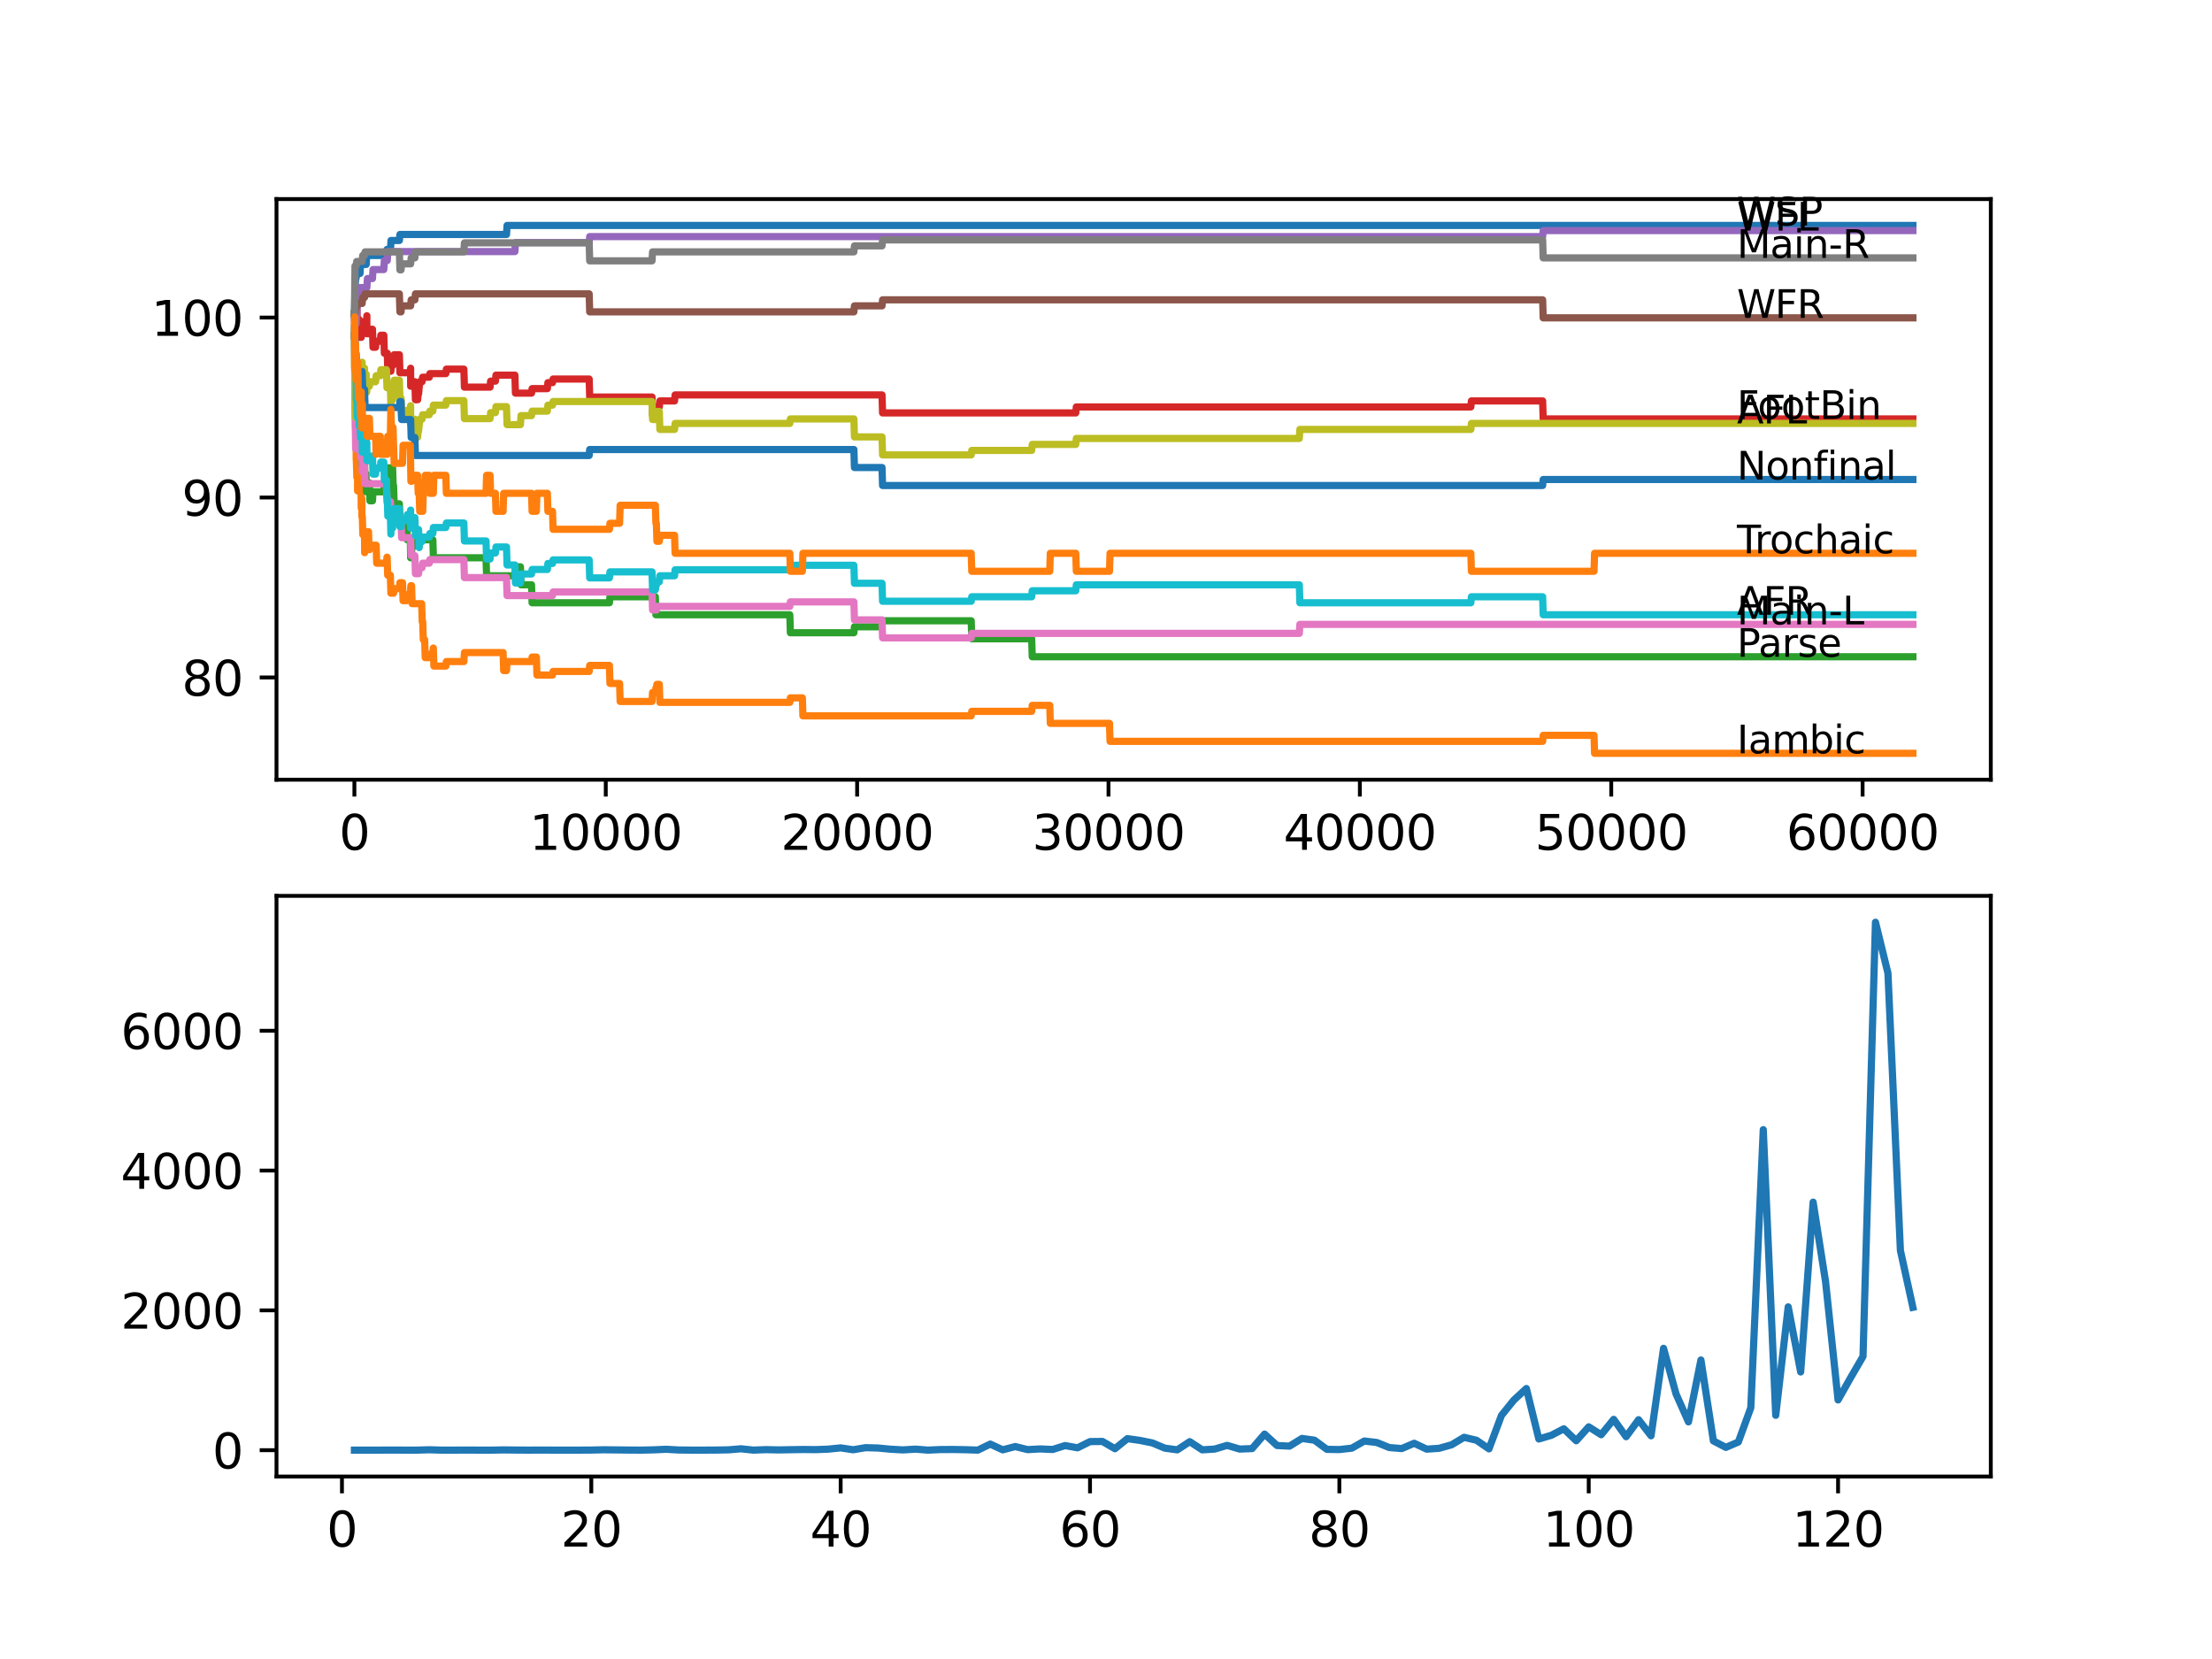 <?xml version="1.0" encoding="utf-8" standalone="no"?>
<!DOCTYPE svg PUBLIC "-//W3C//DTD SVG 1.1//EN"
  "http://www.w3.org/Graphics/SVG/1.1/DTD/svg11.dtd">
<svg xmlns:xlink="http://www.w3.org/1999/xlink" width="460.8pt" height="345.6pt" viewBox="0 0 460.8 345.6" xmlns="http://www.w3.org/2000/svg" version="1.1">
 <defs>
  <style type="text/css">*{stroke-linejoin: round; stroke-linecap: butt}</style>
 </defs>
 <g id="figure_1">
  <g id="patch_1">
   <path d="M 0 345.6 
L 460.8 345.6 
L 460.8 0 
L 0 0 
z
" style="fill: #ffffff"/>
  </g>
  <g id="axes_1">
   <g id="patch_2">
    <path d="M 57.6 162.432 
L 414.72 162.432 
L 414.72 41.472 
L 57.6 41.472 
z
" style="fill: #ffffff"/>
   </g>
   <g id="matplotlib.axis_1">
    <g id="xtick_1">
     <g id="line2d_1">
      <defs>
       <path id="mddee5b25f7" d="M 0 0 
L 0 3.5 
" style="stroke: #000000; stroke-width: 0.8"/>
      </defs>
      <g>
       <use xlink:href="#mddee5b25f7" x="73.827" y="162.432" style="stroke: #000000; stroke-width: 0.8"/>
      </g>
     </g>
     <g id="text_1">
      <!-- 0 -->
      <g transform="translate(70.646 177.03)scale(0.1 -0.1)">
       <defs>
        <path id="DejaVuSans-30" d="M 2034 4250 
Q 1547 4250 1301 3770 
Q 1056 3291 1056 2328 
Q 1056 1369 1301 889 
Q 1547 409 2034 409 
Q 2525 409 2770 889 
Q 3016 1369 3016 2328 
Q 3016 3291 2770 3770 
Q 2525 4250 2034 4250 
z
M 2034 4750 
Q 2819 4750 3233 4129 
Q 3647 3509 3647 2328 
Q 3647 1150 3233 529 
Q 2819 -91 2034 -91 
Q 1250 -91 836 529 
Q 422 1150 422 2328 
Q 422 3509 836 4129 
Q 1250 4750 2034 4750 
z
" transform="scale(0.016)"/>
       </defs>
       <use xlink:href="#DejaVuSans-30"/>
      </g>
     </g>
    </g>
    <g id="xtick_2">
     <g id="line2d_2">
      <g>
       <use xlink:href="#mddee5b25f7" x="126.192" y="162.432" style="stroke: #000000; stroke-width: 0.8"/>
      </g>
     </g>
     <g id="text_2">
      <!-- 10000 -->
      <g transform="translate(110.286 177.03)scale(0.1 -0.1)">
       <defs>
        <path id="DejaVuSans-31" d="M 794 531 
L 1825 531 
L 1825 4091 
L 703 3866 
L 703 4441 
L 1819 4666 
L 2450 4666 
L 2450 531 
L 3481 531 
L 3481 0 
L 794 0 
L 794 531 
z
" transform="scale(0.016)"/>
       </defs>
       <use xlink:href="#DejaVuSans-31"/>
       <use xlink:href="#DejaVuSans-30" x="63.623"/>
       <use xlink:href="#DejaVuSans-30" x="127.246"/>
       <use xlink:href="#DejaVuSans-30" x="190.869"/>
       <use xlink:href="#DejaVuSans-30" x="254.492"/>
      </g>
     </g>
    </g>
    <g id="xtick_3">
     <g id="line2d_3">
      <g>
       <use xlink:href="#mddee5b25f7" x="178.556" y="162.432" style="stroke: #000000; stroke-width: 0.8"/>
      </g>
     </g>
     <g id="text_3">
      <!-- 20000 -->
      <g transform="translate(162.65 177.03)scale(0.1 -0.1)">
       <defs>
        <path id="DejaVuSans-32" d="M 1228 531 
L 3431 531 
L 3431 0 
L 469 0 
L 469 531 
Q 828 903 1448 1529 
Q 2069 2156 2228 2338 
Q 2531 2678 2651 2914 
Q 2772 3150 2772 3378 
Q 2772 3750 2511 3984 
Q 2250 4219 1831 4219 
Q 1534 4219 1204 4116 
Q 875 4013 500 3803 
L 500 4441 
Q 881 4594 1212 4672 
Q 1544 4750 1819 4750 
Q 2544 4750 2975 4387 
Q 3406 4025 3406 3419 
Q 3406 3131 3298 2873 
Q 3191 2616 2906 2266 
Q 2828 2175 2409 1742 
Q 1991 1309 1228 531 
z
" transform="scale(0.016)"/>
       </defs>
       <use xlink:href="#DejaVuSans-32"/>
       <use xlink:href="#DejaVuSans-30" x="63.623"/>
       <use xlink:href="#DejaVuSans-30" x="127.246"/>
       <use xlink:href="#DejaVuSans-30" x="190.869"/>
       <use xlink:href="#DejaVuSans-30" x="254.492"/>
      </g>
     </g>
    </g>
    <g id="xtick_4">
     <g id="line2d_4">
      <g>
       <use xlink:href="#mddee5b25f7" x="230.921" y="162.432" style="stroke: #000000; stroke-width: 0.8"/>
      </g>
     </g>
     <g id="text_4">
      <!-- 30000 -->
      <g transform="translate(215.015 177.03)scale(0.1 -0.1)">
       <defs>
        <path id="DejaVuSans-33" d="M 2597 2516 
Q 3050 2419 3304 2112 
Q 3559 1806 3559 1356 
Q 3559 666 3084 287 
Q 2609 -91 1734 -91 
Q 1441 -91 1130 -33 
Q 819 25 488 141 
L 488 750 
Q 750 597 1062 519 
Q 1375 441 1716 441 
Q 2309 441 2620 675 
Q 2931 909 2931 1356 
Q 2931 1769 2642 2001 
Q 2353 2234 1838 2234 
L 1294 2234 
L 1294 2753 
L 1863 2753 
Q 2328 2753 2575 2939 
Q 2822 3125 2822 3475 
Q 2822 3834 2567 4026 
Q 2313 4219 1838 4219 
Q 1578 4219 1281 4162 
Q 984 4106 628 3988 
L 628 4550 
Q 988 4650 1302 4700 
Q 1616 4750 1894 4750 
Q 2613 4750 3031 4423 
Q 3450 4097 3450 3541 
Q 3450 3153 3228 2886 
Q 3006 2619 2597 2516 
z
" transform="scale(0.016)"/>
       </defs>
       <use xlink:href="#DejaVuSans-33"/>
       <use xlink:href="#DejaVuSans-30" x="63.623"/>
       <use xlink:href="#DejaVuSans-30" x="127.246"/>
       <use xlink:href="#DejaVuSans-30" x="190.869"/>
       <use xlink:href="#DejaVuSans-30" x="254.492"/>
      </g>
     </g>
    </g>
    <g id="xtick_5">
     <g id="line2d_5">
      <g>
       <use xlink:href="#mddee5b25f7" x="283.285" y="162.432" style="stroke: #000000; stroke-width: 0.8"/>
      </g>
     </g>
     <g id="text_5">
      <!-- 40000 -->
      <g transform="translate(267.379 177.03)scale(0.1 -0.1)">
       <defs>
        <path id="DejaVuSans-34" d="M 2419 4116 
L 825 1625 
L 2419 1625 
L 2419 4116 
z
M 2253 4666 
L 3047 4666 
L 3047 1625 
L 3713 1625 
L 3713 1100 
L 3047 1100 
L 3047 0 
L 2419 0 
L 2419 1100 
L 313 1100 
L 313 1709 
L 2253 4666 
z
" transform="scale(0.016)"/>
       </defs>
       <use xlink:href="#DejaVuSans-34"/>
       <use xlink:href="#DejaVuSans-30" x="63.623"/>
       <use xlink:href="#DejaVuSans-30" x="127.246"/>
       <use xlink:href="#DejaVuSans-30" x="190.869"/>
       <use xlink:href="#DejaVuSans-30" x="254.492"/>
      </g>
     </g>
    </g>
    <g id="xtick_6">
     <g id="line2d_6">
      <g>
       <use xlink:href="#mddee5b25f7" x="335.65" y="162.432" style="stroke: #000000; stroke-width: 0.8"/>
      </g>
     </g>
     <g id="text_6">
      <!-- 50000 -->
      <g transform="translate(319.744 177.03)scale(0.1 -0.1)">
       <defs>
        <path id="DejaVuSans-35" d="M 691 4666 
L 3169 4666 
L 3169 4134 
L 1269 4134 
L 1269 2991 
Q 1406 3038 1543 3061 
Q 1681 3084 1819 3084 
Q 2600 3084 3056 2656 
Q 3513 2228 3513 1497 
Q 3513 744 3044 326 
Q 2575 -91 1722 -91 
Q 1428 -91 1123 -41 
Q 819 9 494 109 
L 494 744 
Q 775 591 1075 516 
Q 1375 441 1709 441 
Q 2250 441 2565 725 
Q 2881 1009 2881 1497 
Q 2881 1984 2565 2268 
Q 2250 2553 1709 2553 
Q 1456 2553 1204 2497 
Q 953 2441 691 2322 
L 691 4666 
z
" transform="scale(0.016)"/>
       </defs>
       <use xlink:href="#DejaVuSans-35"/>
       <use xlink:href="#DejaVuSans-30" x="63.623"/>
       <use xlink:href="#DejaVuSans-30" x="127.246"/>
       <use xlink:href="#DejaVuSans-30" x="190.869"/>
       <use xlink:href="#DejaVuSans-30" x="254.492"/>
      </g>
     </g>
    </g>
    <g id="xtick_7">
     <g id="line2d_7">
      <g>
       <use xlink:href="#mddee5b25f7" x="388.014" y="162.432" style="stroke: #000000; stroke-width: 0.8"/>
      </g>
     </g>
     <g id="text_7">
      <!-- 60000 -->
      <g transform="translate(372.108 177.03)scale(0.1 -0.1)">
       <defs>
        <path id="DejaVuSans-36" d="M 2113 2584 
Q 1688 2584 1439 2293 
Q 1191 2003 1191 1497 
Q 1191 994 1439 701 
Q 1688 409 2113 409 
Q 2538 409 2786 701 
Q 3034 994 3034 1497 
Q 3034 2003 2786 2293 
Q 2538 2584 2113 2584 
z
M 3366 4563 
L 3366 3988 
Q 3128 4100 2886 4159 
Q 2644 4219 2406 4219 
Q 1781 4219 1451 3797 
Q 1122 3375 1075 2522 
Q 1259 2794 1537 2939 
Q 1816 3084 2150 3084 
Q 2853 3084 3261 2657 
Q 3669 2231 3669 1497 
Q 3669 778 3244 343 
Q 2819 -91 2113 -91 
Q 1303 -91 875 529 
Q 447 1150 447 2328 
Q 447 3434 972 4092 
Q 1497 4750 2381 4750 
Q 2619 4750 2861 4703 
Q 3103 4656 3366 4563 
z
" transform="scale(0.016)"/>
       </defs>
       <use xlink:href="#DejaVuSans-36"/>
       <use xlink:href="#DejaVuSans-30" x="63.623"/>
       <use xlink:href="#DejaVuSans-30" x="127.246"/>
       <use xlink:href="#DejaVuSans-30" x="190.869"/>
       <use xlink:href="#DejaVuSans-30" x="254.492"/>
      </g>
     </g>
    </g>
   </g>
   <g id="matplotlib.axis_2">
    <g id="ytick_1">
     <g id="line2d_8">
      <defs>
       <path id="mb72222f9d0" d="M 0 0 
L -3.5 0 
" style="stroke: #000000; stroke-width: 0.8"/>
      </defs>
      <g>
       <use xlink:href="#mb72222f9d0" x="57.6" y="141.127" style="stroke: #000000; stroke-width: 0.8"/>
      </g>
     </g>
     <g id="text_8">
      <!-- 80 -->
      <g transform="translate(37.875 144.926)scale(0.1 -0.1)">
       <defs>
        <path id="DejaVuSans-38" d="M 2034 2216 
Q 1584 2216 1326 1975 
Q 1069 1734 1069 1313 
Q 1069 891 1326 650 
Q 1584 409 2034 409 
Q 2484 409 2743 651 
Q 3003 894 3003 1313 
Q 3003 1734 2745 1975 
Q 2488 2216 2034 2216 
z
M 1403 2484 
Q 997 2584 770 2862 
Q 544 3141 544 3541 
Q 544 4100 942 4425 
Q 1341 4750 2034 4750 
Q 2731 4750 3128 4425 
Q 3525 4100 3525 3541 
Q 3525 3141 3298 2862 
Q 3072 2584 2669 2484 
Q 3125 2378 3379 2068 
Q 3634 1759 3634 1313 
Q 3634 634 3220 271 
Q 2806 -91 2034 -91 
Q 1263 -91 848 271 
Q 434 634 434 1313 
Q 434 1759 690 2068 
Q 947 2378 1403 2484 
z
M 1172 3481 
Q 1172 3119 1398 2916 
Q 1625 2713 2034 2713 
Q 2441 2713 2670 2916 
Q 2900 3119 2900 3481 
Q 2900 3844 2670 4047 
Q 2441 4250 2034 4250 
Q 1625 4250 1398 4047 
Q 1172 3844 1172 3481 
z
" transform="scale(0.016)"/>
       </defs>
       <use xlink:href="#DejaVuSans-38"/>
       <use xlink:href="#DejaVuSans-30" x="63.623"/>
      </g>
     </g>
    </g>
    <g id="ytick_2">
     <g id="line2d_9">
      <g>
       <use xlink:href="#mb72222f9d0" x="57.6" y="103.639" style="stroke: #000000; stroke-width: 0.8"/>
      </g>
     </g>
     <g id="text_9">
      <!-- 90 -->
      <g transform="translate(37.875 107.438)scale(0.1 -0.1)">
       <defs>
        <path id="DejaVuSans-39" d="M 703 97 
L 703 672 
Q 941 559 1184 500 
Q 1428 441 1663 441 
Q 2288 441 2617 861 
Q 2947 1281 2994 2138 
Q 2813 1869 2534 1725 
Q 2256 1581 1919 1581 
Q 1219 1581 811 2004 
Q 403 2428 403 3163 
Q 403 3881 828 4315 
Q 1253 4750 1959 4750 
Q 2769 4750 3195 4129 
Q 3622 3509 3622 2328 
Q 3622 1225 3098 567 
Q 2575 -91 1691 -91 
Q 1453 -91 1209 -44 
Q 966 3 703 97 
z
M 1959 2075 
Q 2384 2075 2632 2365 
Q 2881 2656 2881 3163 
Q 2881 3666 2632 3958 
Q 2384 4250 1959 4250 
Q 1534 4250 1286 3958 
Q 1038 3666 1038 3163 
Q 1038 2656 1286 2365 
Q 1534 2075 1959 2075 
z
" transform="scale(0.016)"/>
       </defs>
       <use xlink:href="#DejaVuSans-39"/>
       <use xlink:href="#DejaVuSans-30" x="63.623"/>
      </g>
     </g>
    </g>
    <g id="ytick_3">
     <g id="line2d_10">
      <g>
       <use xlink:href="#mb72222f9d0" x="57.6" y="66.151" style="stroke: #000000; stroke-width: 0.8"/>
      </g>
     </g>
     <g id="text_10">
      <!-- 100 -->
      <g transform="translate(31.512 69.951)scale(0.1 -0.1)">
       <use xlink:href="#DejaVuSans-31"/>
       <use xlink:href="#DejaVuSans-30" x="63.623"/>
       <use xlink:href="#DejaVuSans-30" x="127.246"/>
      </g>
     </g>
    </g>
   </g>
   <g id="line2d_11">
    <path d="M 73.833 65.402 
L 73.854 65.402 
L 73.979 59.154 
L 74 59.154 
L 74.115 57.904 
L 74.189 57.904 
L 74.304 56.967 
L 75 56.967 
L 75.116 55.092 
L 76.278 55.092 
L 76.393 53.218 
L 80.499 53.218 
L 80.614 51.969 
L 81.342 51.969 
L 81.457 50.094 
L 83.195 50.094 
L 83.311 48.845 
L 105.513 48.845 
L 105.628 46.97 
L 398.487 46.97 
L 398.487 46.97 
" clip-path="url(#pc717bd2d8f)" style="fill: none; stroke: #1f77b4; stroke-width: 1.5; stroke-linecap: square"/>
   </g>
   <g id="line2d_12">
    <path d="M 73.833 65.402 
L 73.838 65.402 
L 73.974 84.145 
L 73.99 84.145 
L 74.032 81.646 
L 74.068 89.144 
L 74.079 89.144 
L 74.163 89.144 
L 74.184 88.207 
L 74.205 95.704 
L 74.225 95.704 
L 74.341 99.453 
L 74.398 99.453 
L 74.487 98.516 
L 74.493 102.264 
L 74.608 102.264 
L 74.723 101.515 
L 74.812 101.515 
L 74.927 100.265 
L 75 100.265 
L 75.116 98.391 
L 75.163 98.391 
L 75.257 105.888 
L 75.283 105.138 
L 75.341 105.138 
L 75.388 103.889 
L 75.393 107.638 
L 75.44 107.638 
L 75.477 107.638 
L 75.592 111.386 
L 75.938 111.386 
L 75.964 115.135 
L 76.048 113.886 
L 76.236 113.886 
L 76.357 110.762 
L 76.77 110.762 
L 76.886 114.51 
L 76.948 114.51 
L 77.064 113.573 
L 78.357 113.573 
L 78.472 117.322 
L 80.499 117.322 
L 80.614 116.072 
L 80.651 116.072 
L 80.766 119.821 
L 81.316 119.821 
L 81.431 123.57 
L 81.991 123.57 
L 82.106 122.633 
L 83.195 122.633 
L 83.311 121.383 
L 83.85 121.383 
L 83.965 125.132 
L 84.73 125.132 
L 84.845 123.882 
L 85.479 123.882 
L 85.599 122.008 
L 85.74 122.008 
L 85.856 125.757 
L 87.84 125.757 
L 87.955 129.505 
L 88.06 129.505 
L 88.175 133.254 
L 88.463 133.254 
L 88.579 137.003 
L 89.427 137.003 
L 89.542 136.253 
L 90.17 136.253 
L 90.27 135.004 
L 90.385 138.752 
L 92.872 138.752 
L 92.988 137.815 
L 96.632 137.815 
L 96.747 135.941 
L 104.806 135.941 
L 104.922 139.69 
L 105.513 139.69 
L 105.628 137.815 
L 110.729 137.815 
L 110.844 136.878 
L 111.739 136.878 
L 111.855 140.627 
L 115.101 140.627 
L 115.216 139.877 
L 122.731 139.877 
L 122.846 138.627 
L 126.951 138.627 
L 127.066 142.376 
L 129.072 142.376 
L 129.187 146.125 
L 135.827 146.125 
L 135.942 144.251 
L 136.523 144.251 
L 136.639 143.313 
L 136.733 143.313 
L 136.848 142.564 
L 137.346 142.564 
L 137.461 146.312 
L 164.533 146.312 
L 164.648 145.375 
L 167.146 145.375 
L 167.261 149.124 
L 202.319 149.124 
L 202.435 148.187 
L 214.918 148.187 
L 215.034 146.937 
L 218.683 146.937 
L 218.799 150.686 
L 231.125 150.686 
L 231.24 154.435 
L 321.36 154.435 
L 321.475 153.185 
L 332.063 153.185 
L 332.178 156.934 
L 398.487 156.934 
L 398.487 156.934 
" clip-path="url(#pc717bd2d8f)" style="fill: none; stroke: #ff7f0e; stroke-width: 1.5; stroke-linecap: square"/>
   </g>
   <g id="line2d_13">
    <path d="M 73.833 65.402 
L 73.906 65.402 
L 73.917 64.152 
L 73.969 74.149 
L 73.979 72.899 
L 74 80.397 
L 74.095 79.147 
L 74.163 79.147 
L 74.189 82.896 
L 74.273 80.084 
L 74.33 80.084 
L 74.335 78.21 
L 74.403 89.456 
L 74.414 89.456 
L 74.435 89.456 
L 74.55 87.582 
L 74.781 87.582 
L 74.812 85.707 
L 74.817 89.456 
L 74.885 89.456 
L 75.163 89.456 
L 75.278 93.205 
L 75.341 93.205 
L 75.44 96.954 
L 75.451 95.704 
L 75.938 95.704 
L 75.964 94.954 
L 75.969 98.703 
L 76.027 98.703 
L 76.236 98.703 
L 76.351 102.452 
L 76.425 102.452 
L 76.54 100.577 
L 76.948 100.577 
L 77.064 104.326 
L 77.592 104.326 
L 77.708 102.452 
L 79.954 102.452 
L 80.069 100.577 
L 80.499 100.577 
L 80.614 99.328 
L 80.677 99.328 
L 80.792 97.453 
L 81.787 97.453 
L 81.902 101.202 
L 81.991 101.202 
L 82.106 104.951 
L 83.195 104.951 
L 83.311 108.7 
L 84.73 108.7 
L 84.845 112.449 
L 85.479 112.449 
L 85.541 116.197 
L 85.589 114.948 
L 85.74 114.948 
L 85.856 113.698 
L 86.426 113.698 
L 86.542 112.449 
L 90.17 112.449 
L 90.286 116.197 
L 101.251 116.197 
L 101.366 119.946 
L 107.262 119.946 
L 107.377 118.072 
L 108.419 118.072 
L 108.535 121.82 
L 110.729 121.82 
L 110.844 125.569 
L 126.951 125.569 
L 127.066 124.32 
L 136.523 124.32 
L 136.639 128.068 
L 164.533 128.068 
L 164.648 131.817 
L 177.881 131.817 
L 177.996 130.568 
L 183.741 130.568 
L 183.856 129.318 
L 202.319 129.318 
L 202.435 133.067 
L 214.918 133.067 
L 215.034 136.815 
L 398.487 136.815 
L 398.487 136.815 
" clip-path="url(#pc717bd2d8f)" style="fill: none; stroke: #2ca02c; stroke-width: 1.5; stroke-linecap: square"/>
   </g>
   <g id="line2d_14">
    <path d="M 73.833 69.9 
L 73.838 69.9 
L 73.906 66.964 
L 73.911 70.712 
L 73.943 70.712 
L 73.948 70.712 
L 74.084 66.026 
L 74.095 66.026 
L 74.215 62.902 
L 74.33 62.902 
L 74.445 68.526 
L 74.529 68.526 
L 74.644 66.526 
L 74.781 66.526 
L 74.896 70.275 
L 75.257 70.275 
L 75.377 68.276 
L 75.482 68.276 
L 75.597 67.026 
L 76.372 67.026 
L 76.425 65.776 
L 76.43 69.525 
L 76.472 69.525 
L 76.948 69.525 
L 77.064 68.588 
L 77.592 68.588 
L 77.708 72.337 
L 78.247 72.337 
L 78.362 71.087 
L 79.221 71.087 
L 79.336 69.838 
L 79.954 69.838 
L 80.069 73.586 
L 80.677 73.586 
L 80.792 77.335 
L 81.426 77.335 
L 81.541 76.086 
L 81.871 76.086 
L 81.986 74.836 
L 81.991 74.836 
L 82.106 73.899 
L 83.195 73.899 
L 83.311 77.648 
L 85.479 77.648 
L 85.541 76.71 
L 85.547 80.459 
L 85.573 80.459 
L 85.589 80.459 
L 85.704 79.522 
L 86.426 79.522 
L 86.542 83.271 
L 87.002 83.271 
L 87.118 82.021 
L 87.201 82.021 
L 87.317 80.772 
L 87.322 80.772 
L 87.437 79.522 
L 87.919 79.522 
L 88.034 78.585 
L 89.427 78.585 
L 89.542 77.835 
L 92.872 77.835 
L 92.988 76.898 
L 96.632 76.898 
L 96.747 80.647 
L 102.089 80.647 
L 102.204 79.397 
L 103.204 79.397 
L 103.319 78.147 
L 107.262 78.147 
L 107.377 81.896 
L 110.729 81.896 
L 110.844 80.959 
L 114.022 80.959 
L 114.138 79.709 
L 115.101 79.709 
L 115.216 78.96 
L 122.731 78.96 
L 122.846 82.708 
L 135.827 82.708 
L 135.942 86.457 
L 136.523 86.457 
L 136.639 85.52 
L 136.733 85.52 
L 136.848 84.77 
L 137.346 84.77 
L 137.461 83.521 
L 140.524 83.521 
L 140.639 82.271 
L 183.741 82.271 
L 183.856 86.02 
L 224.103 86.02 
L 224.218 84.77 
L 306.404 84.77 
L 306.52 83.521 
L 321.36 83.521 
L 321.475 87.269 
L 398.487 87.269 
L 398.487 87.269 
" clip-path="url(#pc717bd2d8f)" style="fill: none; stroke: #d62728; stroke-width: 1.5; stroke-linecap: square"/>
   </g>
   <g id="line2d_15">
    <path d="M 73.833 66.151 
L 73.906 66.151 
L 74.026 63.652 
L 74.189 63.652 
L 74.225 67.401 
L 74.299 65.527 
L 74.33 65.527 
L 74.451 61.778 
L 74.781 61.778 
L 74.896 59.903 
L 76.425 59.903 
L 76.54 58.029 
L 77.592 58.029 
L 77.708 56.155 
L 79.954 56.155 
L 80.069 54.28 
L 80.677 54.28 
L 80.792 52.406 
L 107.262 52.406 
L 107.377 50.532 
L 122.731 50.532 
L 122.846 49.282 
L 321.36 49.282 
L 321.475 48.032 
L 398.487 48.032 
L 398.487 48.032 
" clip-path="url(#pc717bd2d8f)" style="fill: none; stroke: #9467bd; stroke-width: 1.5; stroke-linecap: square"/>
   </g>
   <g id="line2d_16">
    <path d="M 73.833 65.402 
L 73.922 65.402 
L 74.037 64.152 
L 74.189 64.152 
L 74.304 63.215 
L 75.44 63.215 
L 75.556 61.965 
L 75.938 61.965 
L 76.053 61.215 
L 83.195 61.215 
L 83.311 64.964 
L 83.546 64.964 
L 83.662 63.715 
L 85.541 63.715 
L 85.657 62.465 
L 86.426 62.465 
L 86.542 61.215 
L 122.731 61.215 
L 122.846 64.964 
L 177.881 64.964 
L 177.996 63.715 
L 183.741 63.715 
L 183.856 62.465 
L 321.36 62.465 
L 321.475 66.214 
L 398.487 66.214 
L 398.487 66.214 
" clip-path="url(#pc717bd2d8f)" style="fill: none; stroke: #8c564b; stroke-width: 1.5; stroke-linecap: square"/>
   </g>
   <g id="line2d_17">
    <path d="M 73.833 69.9 
L 73.964 86.02 
L 73.979 86.02 
L 74.095 93.517 
L 74.189 89.456 
L 74.205 93.205 
L 74.335 93.205 
L 74.451 92.268 
L 74.608 92.268 
L 74.723 91.518 
L 75 91.518 
L 75.116 95.267 
L 75.257 95.267 
L 75.372 94.517 
L 75.44 94.517 
L 75.477 98.266 
L 75.55 97.016 
L 75.938 97.016 
L 76.053 100.765 
L 80.499 100.765 
L 80.614 104.514 
L 81.342 104.514 
L 81.457 108.262 
L 83.546 108.262 
L 83.662 112.011 
L 85.541 112.011 
L 85.657 115.76 
L 86.426 115.76 
L 86.542 119.509 
L 87.201 119.509 
L 87.317 118.259 
L 87.919 118.259 
L 88.034 117.322 
L 89.427 117.322 
L 89.542 116.572 
L 96.632 116.572 
L 96.747 120.321 
L 105.513 120.321 
L 105.628 124.07 
L 115.101 124.07 
L 115.216 123.32 
L 135.827 123.32 
L 135.942 127.069 
L 136.733 127.069 
L 136.848 126.319 
L 164.533 126.319 
L 164.648 125.382 
L 177.881 125.382 
L 177.996 129.131 
L 183.741 129.131 
L 183.856 132.879 
L 202.319 132.879 
L 202.435 131.942 
L 270.671 131.942 
L 270.786 130.068 
L 398.487 130.068 
L 398.487 130.068 
" clip-path="url(#pc717bd2d8f)" style="fill: none; stroke: #e377c2; stroke-width: 1.5; stroke-linecap: square"/>
   </g>
   <g id="line2d_18">
    <path d="M 73.833 65.402 
L 73.953 55.405 
L 74.189 55.405 
L 74.304 54.468 
L 75.44 54.468 
L 75.556 53.218 
L 75.938 53.218 
L 76.053 52.468 
L 83.195 52.468 
L 83.311 56.217 
L 83.546 56.217 
L 83.662 54.968 
L 85.541 54.968 
L 85.657 53.718 
L 86.426 53.718 
L 86.542 52.468 
L 96.632 52.468 
L 96.747 50.594 
L 122.731 50.594 
L 122.846 54.343 
L 135.827 54.343 
L 135.942 52.468 
L 177.881 52.468 
L 177.996 51.219 
L 183.741 51.219 
L 183.856 49.969 
L 321.36 49.969 
L 321.475 53.718 
L 398.487 53.718 
L 398.487 53.718 
" clip-path="url(#pc717bd2d8f)" style="fill: none; stroke: #7f7f7f; stroke-width: 1.5; stroke-linecap: square"/>
   </g>
   <g id="line2d_19">
    <path d="M 73.833 69.9 
L 73.838 69.9 
L 73.843 69.15 
L 73.859 76.648 
L 73.906 74.461 
L 74.032 86.957 
L 74.053 86.957 
L 74.189 79.459 
L 74.304 83.208 
L 74.335 83.208 
L 74.466 79.459 
L 74.529 79.459 
L 74.644 77.46 
L 74.812 77.46 
L 74.927 76.211 
L 75 76.211 
L 75.116 79.959 
L 75.163 79.959 
L 75.278 77.96 
L 75.336 77.96 
L 75.44 75.461 
L 75.477 79.21 
L 75.55 76.71 
L 75.938 76.71 
L 75.964 80.459 
L 76.048 79.21 
L 76.236 79.21 
L 76.278 77.96 
L 76.283 81.709 
L 76.336 81.709 
L 76.372 81.709 
L 76.488 80.459 
L 76.948 80.459 
L 77.064 79.522 
L 78.247 79.522 
L 78.362 78.272 
L 79.221 78.272 
L 79.336 77.023 
L 80.499 77.023 
L 80.614 80.772 
L 81.342 80.772 
L 81.426 84.52 
L 81.452 83.271 
L 81.787 83.271 
L 81.902 80.147 
L 81.991 80.147 
L 82.106 79.21 
L 83.195 79.21 
L 83.311 82.958 
L 83.546 82.958 
L 83.662 86.707 
L 84.73 86.707 
L 84.845 85.457 
L 85.479 85.457 
L 85.541 84.52 
L 85.547 88.269 
L 85.573 88.269 
L 85.589 88.269 
L 85.704 87.332 
L 86.426 87.332 
L 86.542 91.081 
L 87.002 91.081 
L 87.118 89.831 
L 87.201 89.831 
L 87.317 88.581 
L 87.322 88.581 
L 87.437 87.332 
L 87.919 87.332 
L 88.034 86.395 
L 89.427 86.395 
L 89.542 85.645 
L 90.17 85.645 
L 90.286 84.395 
L 92.872 84.395 
L 92.988 83.458 
L 96.632 83.458 
L 96.747 87.207 
L 102.089 87.207 
L 102.204 85.957 
L 103.204 85.957 
L 103.319 84.708 
L 105.513 84.708 
L 105.628 88.456 
L 108.419 88.456 
L 108.535 86.582 
L 110.729 86.582 
L 110.844 85.645 
L 114.022 85.645 
L 114.138 84.395 
L 115.101 84.395 
L 115.216 83.646 
L 135.827 83.646 
L 135.942 87.394 
L 136.523 87.394 
L 136.639 86.457 
L 136.733 86.457 
L 136.848 85.707 
L 137.346 85.707 
L 137.461 89.456 
L 140.524 89.456 
L 140.639 88.207 
L 164.533 88.207 
L 164.648 87.269 
L 177.881 87.269 
L 177.996 91.018 
L 183.741 91.018 
L 183.856 94.767 
L 202.319 94.767 
L 202.435 93.83 
L 214.918 93.83 
L 215.034 92.58 
L 224.103 92.58 
L 224.218 91.331 
L 270.671 91.331 
L 270.786 89.456 
L 306.404 89.456 
L 306.52 88.207 
L 398.487 88.207 
L 398.487 88.207 
" clip-path="url(#pc717bd2d8f)" style="fill: none; stroke: #bcbd22; stroke-width: 1.5; stroke-linecap: square"/>
   </g>
   <g id="line2d_20">
    <path d="M 73.833 69.9 
L 73.838 69.9 
L 73.854 67.901 
L 73.911 73.212 
L 73.927 72.274 
L 73.979 76.96 
L 74.042 76.335 
L 74.053 76.335 
L 74.095 73.836 
L 74.1 77.585 
L 74.157 77.585 
L 74.163 77.585 
L 74.178 76.648 
L 74.231 83.208 
L 74.241 83.208 
L 74.33 83.208 
L 74.445 86.957 
L 74.529 86.957 
L 74.644 84.958 
L 74.781 84.958 
L 74.812 88.706 
L 74.89 87.457 
L 75 87.457 
L 75.116 91.206 
L 75.163 91.206 
L 75.278 89.206 
L 75.336 89.206 
L 75.44 86.707 
L 75.482 94.205 
L 75.556 92.955 
L 75.938 92.955 
L 76.058 90.956 
L 76.236 90.956 
L 76.278 89.706 
L 76.283 93.455 
L 76.336 93.455 
L 76.372 93.455 
L 76.425 92.205 
L 76.43 95.954 
L 76.472 95.954 
L 76.948 95.954 
L 77.064 95.017 
L 77.592 95.017 
L 77.708 98.766 
L 78.247 98.766 
L 78.362 97.516 
L 79.221 97.516 
L 79.336 96.266 
L 79.954 96.266 
L 80.069 100.015 
L 80.499 100.015 
L 80.614 103.764 
L 80.677 103.764 
L 80.792 107.513 
L 81.342 107.513 
L 81.426 111.261 
L 81.452 110.012 
L 81.787 110.012 
L 81.902 106.888 
L 81.991 106.888 
L 82.106 105.951 
L 83.195 105.951 
L 83.311 109.699 
L 83.546 109.699 
L 83.662 108.45 
L 84.73 108.45 
L 84.845 107.2 
L 85.479 107.2 
L 85.541 106.263 
L 85.547 110.012 
L 85.573 110.012 
L 85.589 110.012 
L 85.704 109.075 
L 85.74 109.075 
L 85.856 107.825 
L 86.426 107.825 
L 86.542 111.574 
L 87.002 111.574 
L 87.118 110.324 
L 87.201 110.324 
L 87.317 114.073 
L 87.322 114.073 
L 87.437 112.823 
L 87.919 112.823 
L 88.034 111.886 
L 89.427 111.886 
L 89.542 111.136 
L 90.17 111.136 
L 90.286 109.887 
L 92.872 109.887 
L 92.988 108.95 
L 96.632 108.95 
L 96.747 112.698 
L 101.251 112.698 
L 101.366 116.447 
L 102.089 116.447 
L 102.204 115.198 
L 103.204 115.198 
L 103.319 113.948 
L 105.513 113.948 
L 105.628 117.697 
L 107.262 117.697 
L 107.377 121.446 
L 108.419 121.446 
L 108.535 119.571 
L 110.729 119.571 
L 110.844 118.634 
L 114.022 118.634 
L 114.138 117.384 
L 115.101 117.384 
L 115.216 116.635 
L 122.731 116.635 
L 122.846 120.383 
L 126.951 120.383 
L 127.066 119.134 
L 135.827 119.134 
L 135.942 122.883 
L 136.523 122.883 
L 136.639 121.945 
L 136.733 121.945 
L 136.848 121.196 
L 137.346 121.196 
L 137.461 119.946 
L 140.524 119.946 
L 140.639 118.696 
L 164.533 118.696 
L 164.648 117.759 
L 177.881 117.759 
L 177.996 121.508 
L 183.741 121.508 
L 183.856 125.257 
L 202.319 125.257 
L 202.435 124.32 
L 214.918 124.32 
L 215.034 123.07 
L 224.103 123.07 
L 224.218 121.82 
L 270.671 121.82 
L 270.786 125.569 
L 306.404 125.569 
L 306.52 124.32 
L 321.36 124.32 
L 321.475 128.068 
L 398.487 128.068 
L 398.487 128.068 
" clip-path="url(#pc717bd2d8f)" style="fill: none; stroke: #17becf; stroke-width: 1.5; stroke-linecap: square"/>
   </g>
   <g id="line2d_21">
    <path d="M 73.833 69.9 
L 73.922 69.9 
L 74.037 73.649 
L 74.189 73.649 
L 74.304 77.398 
L 75.44 77.398 
L 75.556 81.146 
L 75.938 81.146 
L 76.053 84.895 
L 83.195 84.895 
L 83.311 83.646 
L 83.546 83.646 
L 83.662 87.394 
L 85.541 87.394 
L 85.657 91.143 
L 86.426 91.143 
L 86.542 94.892 
L 122.731 94.892 
L 122.846 93.642 
L 177.881 93.642 
L 177.996 97.391 
L 183.741 97.391 
L 183.856 101.14 
L 321.36 101.14 
L 321.475 99.89 
L 398.487 99.89 
L 398.487 99.89 
" clip-path="url(#pc717bd2d8f)" style="fill: none; stroke: #1f77b4; stroke-width: 1.5; stroke-linecap: square"/>
   </g>
   <g id="line2d_22">
    <path d="M 73.833 69.9 
L 73.838 69.9 
L 73.906 66.026 
L 73.922 73.524 
L 73.948 73.524 
L 73.958 77.273 
L 73.985 71.65 
L 74.058 75.398 
L 74.063 75.398 
L 74.068 71.65 
L 74.168 79.147 
L 74.199 79.147 
L 74.314 75.398 
L 74.398 75.398 
L 74.487 79.147 
L 74.508 75.398 
L 74.529 75.398 
L 74.65 82.896 
L 75 82.896 
L 75.116 86.645 
L 75.163 86.645 
L 75.257 81.646 
L 75.278 85.395 
L 75.336 85.395 
L 75.388 89.144 
L 75.446 85.395 
L 75.477 85.395 
L 75.482 84.145 
L 75.487 87.894 
L 75.576 87.894 
L 75.938 87.894 
L 76.053 87.144 
L 76.372 87.144 
L 76.488 90.893 
L 76.77 90.893 
L 76.886 87.144 
L 76.948 87.144 
L 77.064 90.893 
L 78.247 90.893 
L 78.357 94.642 
L 78.472 90.893 
L 79.221 90.893 
L 79.336 94.642 
L 80.651 94.642 
L 80.766 90.893 
L 81.316 90.893 
L 81.426 85.27 
L 81.541 89.019 
L 81.871 89.019 
L 81.986 92.768 
L 81.991 92.768 
L 82.106 96.516 
L 83.85 96.516 
L 83.965 92.768 
L 85.479 92.768 
L 85.599 100.265 
L 85.74 100.265 
L 85.856 99.015 
L 87.002 99.015 
L 87.118 102.764 
L 87.322 102.764 
L 87.437 106.513 
L 87.84 106.513 
L 87.919 102.764 
L 87.95 106.513 
L 88.06 106.513 
L 88.175 102.764 
L 88.463 102.764 
L 88.579 99.015 
L 89.427 99.015 
L 89.542 102.764 
L 90.27 102.764 
L 90.385 99.015 
L 92.872 99.015 
L 92.988 102.764 
L 101.251 102.764 
L 101.366 99.015 
L 102.089 99.015 
L 102.204 102.764 
L 103.204 102.764 
L 103.319 106.513 
L 104.806 106.513 
L 104.922 102.764 
L 110.729 102.764 
L 110.844 106.513 
L 111.739 106.513 
L 111.855 102.764 
L 114.022 102.764 
L 114.138 106.513 
L 115.101 106.513 
L 115.216 110.262 
L 126.951 110.262 
L 127.066 109.012 
L 129.072 109.012 
L 129.187 105.263 
L 136.523 105.263 
L 136.639 109.012 
L 136.733 109.012 
L 136.848 112.761 
L 137.346 112.761 
L 137.461 111.511 
L 140.524 111.511 
L 140.639 115.26 
L 164.533 115.26 
L 164.648 119.009 
L 167.146 119.009 
L 167.261 115.26 
L 202.319 115.26 
L 202.435 119.009 
L 218.683 119.009 
L 218.799 115.26 
L 224.103 115.26 
L 224.218 119.009 
L 231.125 119.009 
L 231.24 115.26 
L 306.404 115.26 
L 306.52 119.009 
L 332.063 119.009 
L 332.178 115.26 
L 398.487 115.26 
L 398.487 115.26 
" clip-path="url(#pc717bd2d8f)" style="fill: none; stroke: #ff7f0e; stroke-width: 1.5; stroke-linecap: square"/>
   </g>
   <g id="patch_3">
    <path d="M 57.6 162.432 
L 57.6 41.472 
" style="fill: none; stroke: #000000; stroke-width: 0.8; stroke-linejoin: miter; stroke-linecap: square"/>
   </g>
   <g id="patch_4">
    <path d="M 414.72 162.432 
L 414.72 41.472 
" style="fill: none; stroke: #000000; stroke-width: 0.8; stroke-linejoin: miter; stroke-linecap: square"/>
   </g>
   <g id="patch_5">
    <path d="M 57.6 162.432 
L 414.72 162.432 
" style="fill: none; stroke: #000000; stroke-width: 0.8; stroke-linejoin: miter; stroke-linecap: square"/>
   </g>
   <g id="patch_6">
    <path d="M 57.6 41.472 
L 414.72 41.472 
" style="fill: none; stroke: #000000; stroke-width: 0.8; stroke-linejoin: miter; stroke-linecap: square"/>
   </g>
   <g id="text_11">
    <!-- WSP -->
    <g transform="translate(361.832 46.97)scale(0.08 -0.08)">
     <defs>
      <path id="DejaVuSans-57" d="M 213 4666 
L 850 4666 
L 1831 722 
L 2809 4666 
L 3519 4666 
L 4500 722 
L 5478 4666 
L 6119 4666 
L 4947 0 
L 4153 0 
L 3169 4050 
L 2175 0 
L 1381 0 
L 213 4666 
z
" transform="scale(0.016)"/>
      <path id="DejaVuSans-53" d="M 3425 4513 
L 3425 3897 
Q 3066 4069 2747 4153 
Q 2428 4238 2131 4238 
Q 1616 4238 1336 4038 
Q 1056 3838 1056 3469 
Q 1056 3159 1242 3001 
Q 1428 2844 1947 2747 
L 2328 2669 
Q 3034 2534 3370 2195 
Q 3706 1856 3706 1288 
Q 3706 609 3251 259 
Q 2797 -91 1919 -91 
Q 1588 -91 1214 -16 
Q 841 59 441 206 
L 441 856 
Q 825 641 1194 531 
Q 1563 422 1919 422 
Q 2459 422 2753 634 
Q 3047 847 3047 1241 
Q 3047 1584 2836 1778 
Q 2625 1972 2144 2069 
L 1759 2144 
Q 1053 2284 737 2584 
Q 422 2884 422 3419 
Q 422 4038 858 4394 
Q 1294 4750 2059 4750 
Q 2388 4750 2728 4690 
Q 3069 4631 3425 4513 
z
" transform="scale(0.016)"/>
      <path id="DejaVuSans-50" d="M 1259 4147 
L 1259 2394 
L 2053 2394 
Q 2494 2394 2734 2622 
Q 2975 2850 2975 3272 
Q 2975 3691 2734 3919 
Q 2494 4147 2053 4147 
L 1259 4147 
z
M 628 4666 
L 2053 4666 
Q 2838 4666 3239 4311 
Q 3641 3956 3641 3272 
Q 3641 2581 3239 2228 
Q 2838 1875 2053 1875 
L 1259 1875 
L 1259 0 
L 628 0 
L 628 4666 
z
" transform="scale(0.016)"/>
     </defs>
     <use xlink:href="#DejaVuSans-57"/>
     <use xlink:href="#DejaVuSans-53" x="98.877"/>
     <use xlink:href="#DejaVuSans-50" x="162.354"/>
    </g>
   </g>
   <g id="text_12">
    <!-- Iambic -->
    <g transform="translate(361.832 156.934)scale(0.08 -0.08)">
     <defs>
      <path id="DejaVuSans-49" d="M 628 4666 
L 1259 4666 
L 1259 0 
L 628 0 
L 628 4666 
z
" transform="scale(0.016)"/>
      <path id="DejaVuSans-61" d="M 2194 1759 
Q 1497 1759 1228 1600 
Q 959 1441 959 1056 
Q 959 750 1161 570 
Q 1363 391 1709 391 
Q 2188 391 2477 730 
Q 2766 1069 2766 1631 
L 2766 1759 
L 2194 1759 
z
M 3341 1997 
L 3341 0 
L 2766 0 
L 2766 531 
Q 2569 213 2275 61 
Q 1981 -91 1556 -91 
Q 1019 -91 701 211 
Q 384 513 384 1019 
Q 384 1609 779 1909 
Q 1175 2209 1959 2209 
L 2766 2209 
L 2766 2266 
Q 2766 2663 2505 2880 
Q 2244 3097 1772 3097 
Q 1472 3097 1187 3025 
Q 903 2953 641 2809 
L 641 3341 
Q 956 3463 1253 3523 
Q 1550 3584 1831 3584 
Q 2591 3584 2966 3190 
Q 3341 2797 3341 1997 
z
" transform="scale(0.016)"/>
      <path id="DejaVuSans-6d" d="M 3328 2828 
Q 3544 3216 3844 3400 
Q 4144 3584 4550 3584 
Q 5097 3584 5394 3201 
Q 5691 2819 5691 2113 
L 5691 0 
L 5113 0 
L 5113 2094 
Q 5113 2597 4934 2840 
Q 4756 3084 4391 3084 
Q 3944 3084 3684 2787 
Q 3425 2491 3425 1978 
L 3425 0 
L 2847 0 
L 2847 2094 
Q 2847 2600 2669 2842 
Q 2491 3084 2119 3084 
Q 1678 3084 1418 2786 
Q 1159 2488 1159 1978 
L 1159 0 
L 581 0 
L 581 3500 
L 1159 3500 
L 1159 2956 
Q 1356 3278 1631 3431 
Q 1906 3584 2284 3584 
Q 2666 3584 2933 3390 
Q 3200 3197 3328 2828 
z
" transform="scale(0.016)"/>
      <path id="DejaVuSans-62" d="M 3116 1747 
Q 3116 2381 2855 2742 
Q 2594 3103 2138 3103 
Q 1681 3103 1420 2742 
Q 1159 2381 1159 1747 
Q 1159 1113 1420 752 
Q 1681 391 2138 391 
Q 2594 391 2855 752 
Q 3116 1113 3116 1747 
z
M 1159 2969 
Q 1341 3281 1617 3432 
Q 1894 3584 2278 3584 
Q 2916 3584 3314 3078 
Q 3713 2572 3713 1747 
Q 3713 922 3314 415 
Q 2916 -91 2278 -91 
Q 1894 -91 1617 61 
Q 1341 213 1159 525 
L 1159 0 
L 581 0 
L 581 4863 
L 1159 4863 
L 1159 2969 
z
" transform="scale(0.016)"/>
      <path id="DejaVuSans-69" d="M 603 3500 
L 1178 3500 
L 1178 0 
L 603 0 
L 603 3500 
z
M 603 4863 
L 1178 4863 
L 1178 4134 
L 603 4134 
L 603 4863 
z
" transform="scale(0.016)"/>
      <path id="DejaVuSans-63" d="M 3122 3366 
L 3122 2828 
Q 2878 2963 2633 3030 
Q 2388 3097 2138 3097 
Q 1578 3097 1268 2742 
Q 959 2388 959 1747 
Q 959 1106 1268 751 
Q 1578 397 2138 397 
Q 2388 397 2633 464 
Q 2878 531 3122 666 
L 3122 134 
Q 2881 22 2623 -34 
Q 2366 -91 2075 -91 
Q 1284 -91 818 406 
Q 353 903 353 1747 
Q 353 2603 823 3093 
Q 1294 3584 2113 3584 
Q 2378 3584 2631 3529 
Q 2884 3475 3122 3366 
z
" transform="scale(0.016)"/>
     </defs>
     <use xlink:href="#DejaVuSans-49"/>
     <use xlink:href="#DejaVuSans-61" x="29.492"/>
     <use xlink:href="#DejaVuSans-6d" x="90.771"/>
     <use xlink:href="#DejaVuSans-62" x="188.184"/>
     <use xlink:href="#DejaVuSans-69" x="251.66"/>
     <use xlink:href="#DejaVuSans-63" x="279.443"/>
    </g>
   </g>
   <g id="text_13">
    <!-- Parse -->
    <g transform="translate(361.832 136.815)scale(0.08 -0.08)">
     <defs>
      <path id="DejaVuSans-72" d="M 2631 2963 
Q 2534 3019 2420 3045 
Q 2306 3072 2169 3072 
Q 1681 3072 1420 2755 
Q 1159 2438 1159 1844 
L 1159 0 
L 581 0 
L 581 3500 
L 1159 3500 
L 1159 2956 
Q 1341 3275 1631 3429 
Q 1922 3584 2338 3584 
Q 2397 3584 2469 3576 
Q 2541 3569 2628 3553 
L 2631 2963 
z
" transform="scale(0.016)"/>
      <path id="DejaVuSans-73" d="M 2834 3397 
L 2834 2853 
Q 2591 2978 2328 3040 
Q 2066 3103 1784 3103 
Q 1356 3103 1142 2972 
Q 928 2841 928 2578 
Q 928 2378 1081 2264 
Q 1234 2150 1697 2047 
L 1894 2003 
Q 2506 1872 2764 1633 
Q 3022 1394 3022 966 
Q 3022 478 2636 193 
Q 2250 -91 1575 -91 
Q 1294 -91 989 -36 
Q 684 19 347 128 
L 347 722 
Q 666 556 975 473 
Q 1284 391 1588 391 
Q 1994 391 2212 530 
Q 2431 669 2431 922 
Q 2431 1156 2273 1281 
Q 2116 1406 1581 1522 
L 1381 1569 
Q 847 1681 609 1914 
Q 372 2147 372 2553 
Q 372 3047 722 3315 
Q 1072 3584 1716 3584 
Q 2034 3584 2315 3537 
Q 2597 3491 2834 3397 
z
" transform="scale(0.016)"/>
      <path id="DejaVuSans-65" d="M 3597 1894 
L 3597 1613 
L 953 1613 
Q 991 1019 1311 708 
Q 1631 397 2203 397 
Q 2534 397 2845 478 
Q 3156 559 3463 722 
L 3463 178 
Q 3153 47 2828 -22 
Q 2503 -91 2169 -91 
Q 1331 -91 842 396 
Q 353 884 353 1716 
Q 353 2575 817 3079 
Q 1281 3584 2069 3584 
Q 2775 3584 3186 3129 
Q 3597 2675 3597 1894 
z
M 3022 2063 
Q 3016 2534 2758 2815 
Q 2500 3097 2075 3097 
Q 1594 3097 1305 2825 
Q 1016 2553 972 2059 
L 3022 2063 
z
" transform="scale(0.016)"/>
     </defs>
     <use xlink:href="#DejaVuSans-50"/>
     <use xlink:href="#DejaVuSans-61" x="55.803"/>
     <use xlink:href="#DejaVuSans-72" x="117.082"/>
     <use xlink:href="#DejaVuSans-73" x="158.195"/>
     <use xlink:href="#DejaVuSans-65" x="210.295"/>
    </g>
   </g>
   <g id="text_14">
    <!-- FootBin -->
    <g transform="translate(361.832 87.269)scale(0.08 -0.08)">
     <defs>
      <path id="DejaVuSans-46" d="M 628 4666 
L 3309 4666 
L 3309 4134 
L 1259 4134 
L 1259 2759 
L 3109 2759 
L 3109 2228 
L 1259 2228 
L 1259 0 
L 628 0 
L 628 4666 
z
" transform="scale(0.016)"/>
      <path id="DejaVuSans-6f" d="M 1959 3097 
Q 1497 3097 1228 2736 
Q 959 2375 959 1747 
Q 959 1119 1226 758 
Q 1494 397 1959 397 
Q 2419 397 2687 759 
Q 2956 1122 2956 1747 
Q 2956 2369 2687 2733 
Q 2419 3097 1959 3097 
z
M 1959 3584 
Q 2709 3584 3137 3096 
Q 3566 2609 3566 1747 
Q 3566 888 3137 398 
Q 2709 -91 1959 -91 
Q 1206 -91 779 398 
Q 353 888 353 1747 
Q 353 2609 779 3096 
Q 1206 3584 1959 3584 
z
" transform="scale(0.016)"/>
      <path id="DejaVuSans-74" d="M 1172 4494 
L 1172 3500 
L 2356 3500 
L 2356 3053 
L 1172 3053 
L 1172 1153 
Q 1172 725 1289 603 
Q 1406 481 1766 481 
L 2356 481 
L 2356 0 
L 1766 0 
Q 1100 0 847 248 
Q 594 497 594 1153 
L 594 3053 
L 172 3053 
L 172 3500 
L 594 3500 
L 594 4494 
L 1172 4494 
z
" transform="scale(0.016)"/>
      <path id="DejaVuSans-42" d="M 1259 2228 
L 1259 519 
L 2272 519 
Q 2781 519 3026 730 
Q 3272 941 3272 1375 
Q 3272 1813 3026 2020 
Q 2781 2228 2272 2228 
L 1259 2228 
z
M 1259 4147 
L 1259 2741 
L 2194 2741 
Q 2656 2741 2882 2914 
Q 3109 3088 3109 3444 
Q 3109 3797 2882 3972 
Q 2656 4147 2194 4147 
L 1259 4147 
z
M 628 4666 
L 2241 4666 
Q 2963 4666 3353 4366 
Q 3744 4066 3744 3513 
Q 3744 3084 3544 2831 
Q 3344 2578 2956 2516 
Q 3422 2416 3680 2098 
Q 3938 1781 3938 1306 
Q 3938 681 3513 340 
Q 3088 0 2303 0 
L 628 0 
L 628 4666 
z
" transform="scale(0.016)"/>
      <path id="DejaVuSans-6e" d="M 3513 2113 
L 3513 0 
L 2938 0 
L 2938 2094 
Q 2938 2591 2744 2837 
Q 2550 3084 2163 3084 
Q 1697 3084 1428 2787 
Q 1159 2491 1159 1978 
L 1159 0 
L 581 0 
L 581 3500 
L 1159 3500 
L 1159 2956 
Q 1366 3272 1645 3428 
Q 1925 3584 2291 3584 
Q 2894 3584 3203 3211 
Q 3513 2838 3513 2113 
z
" transform="scale(0.016)"/>
     </defs>
     <use xlink:href="#DejaVuSans-46"/>
     <use xlink:href="#DejaVuSans-6f" x="53.895"/>
     <use xlink:href="#DejaVuSans-6f" x="115.076"/>
     <use xlink:href="#DejaVuSans-74" x="176.258"/>
     <use xlink:href="#DejaVuSans-42" x="215.467"/>
     <use xlink:href="#DejaVuSans-69" x="284.07"/>
     <use xlink:href="#DejaVuSans-6e" x="311.854"/>
    </g>
   </g>
   <g id="text_15">
    <!-- WFL -->
    <g transform="translate(361.832 48.032)scale(0.08 -0.08)">
     <defs>
      <path id="DejaVuSans-4c" d="M 628 4666 
L 1259 4666 
L 1259 531 
L 3531 531 
L 3531 0 
L 628 0 
L 628 4666 
z
" transform="scale(0.016)"/>
     </defs>
     <use xlink:href="#DejaVuSans-57"/>
     <use xlink:href="#DejaVuSans-46" x="98.877"/>
     <use xlink:href="#DejaVuSans-4c" x="156.396"/>
    </g>
   </g>
   <g id="text_16">
    <!-- WFR -->
    <g transform="translate(361.832 66.214)scale(0.08 -0.08)">
     <defs>
      <path id="DejaVuSans-52" d="M 2841 2188 
Q 3044 2119 3236 1894 
Q 3428 1669 3622 1275 
L 4263 0 
L 3584 0 
L 2988 1197 
Q 2756 1666 2539 1819 
Q 2322 1972 1947 1972 
L 1259 1972 
L 1259 0 
L 628 0 
L 628 4666 
L 2053 4666 
Q 2853 4666 3247 4331 
Q 3641 3997 3641 3322 
Q 3641 2881 3436 2590 
Q 3231 2300 2841 2188 
z
M 1259 4147 
L 1259 2491 
L 2053 2491 
Q 2509 2491 2742 2702 
Q 2975 2913 2975 3322 
Q 2975 3731 2742 3939 
Q 2509 4147 2053 4147 
L 1259 4147 
z
" transform="scale(0.016)"/>
     </defs>
     <use xlink:href="#DejaVuSans-57"/>
     <use xlink:href="#DejaVuSans-46" x="98.877"/>
     <use xlink:href="#DejaVuSans-52" x="156.396"/>
    </g>
   </g>
   <g id="text_17">
    <!-- Main-L -->
    <g transform="translate(361.832 130.068)scale(0.08 -0.08)">
     <defs>
      <path id="DejaVuSans-4d" d="M 628 4666 
L 1569 4666 
L 2759 1491 
L 3956 4666 
L 4897 4666 
L 4897 0 
L 4281 0 
L 4281 4097 
L 3078 897 
L 2444 897 
L 1241 4097 
L 1241 0 
L 628 0 
L 628 4666 
z
" transform="scale(0.016)"/>
      <path id="DejaVuSans-2d" d="M 313 2009 
L 1997 2009 
L 1997 1497 
L 313 1497 
L 313 2009 
z
" transform="scale(0.016)"/>
     </defs>
     <use xlink:href="#DejaVuSans-4d"/>
     <use xlink:href="#DejaVuSans-61" x="86.279"/>
     <use xlink:href="#DejaVuSans-69" x="147.559"/>
     <use xlink:href="#DejaVuSans-6e" x="175.342"/>
     <use xlink:href="#DejaVuSans-2d" x="238.721"/>
     <use xlink:href="#DejaVuSans-4c" x="274.805"/>
    </g>
   </g>
   <g id="text_18">
    <!-- Main-R -->
    <g transform="translate(361.832 53.718)scale(0.08 -0.08)">
     <use xlink:href="#DejaVuSans-4d"/>
     <use xlink:href="#DejaVuSans-61" x="86.279"/>
     <use xlink:href="#DejaVuSans-69" x="147.559"/>
     <use xlink:href="#DejaVuSans-6e" x="175.342"/>
     <use xlink:href="#DejaVuSans-2d" x="238.721"/>
     <use xlink:href="#DejaVuSans-52" x="274.805"/>
    </g>
   </g>
   <g id="text_19">
    <!-- AFL -->
    <g transform="translate(361.832 88.207)scale(0.08 -0.08)">
     <defs>
      <path id="DejaVuSans-41" d="M 2188 4044 
L 1331 1722 
L 3047 1722 
L 2188 4044 
z
M 1831 4666 
L 2547 4666 
L 4325 0 
L 3669 0 
L 3244 1197 
L 1141 1197 
L 716 0 
L 50 0 
L 1831 4666 
z
" transform="scale(0.016)"/>
     </defs>
     <use xlink:href="#DejaVuSans-41"/>
     <use xlink:href="#DejaVuSans-46" x="68.408"/>
     <use xlink:href="#DejaVuSans-4c" x="125.928"/>
    </g>
   </g>
   <g id="text_20">
    <!-- AFR -->
    <g transform="translate(361.832 128.068)scale(0.08 -0.08)">
     <use xlink:href="#DejaVuSans-41"/>
     <use xlink:href="#DejaVuSans-46" x="68.408"/>
     <use xlink:href="#DejaVuSans-52" x="125.928"/>
    </g>
   </g>
   <g id="text_21">
    <!-- Nonfinal -->
    <g transform="translate(361.832 99.89)scale(0.08 -0.08)">
     <defs>
      <path id="DejaVuSans-4e" d="M 628 4666 
L 1478 4666 
L 3547 763 
L 3547 4666 
L 4159 4666 
L 4159 0 
L 3309 0 
L 1241 3903 
L 1241 0 
L 628 0 
L 628 4666 
z
" transform="scale(0.016)"/>
      <path id="DejaVuSans-66" d="M 2375 4863 
L 2375 4384 
L 1825 4384 
Q 1516 4384 1395 4259 
Q 1275 4134 1275 3809 
L 1275 3500 
L 2222 3500 
L 2222 3053 
L 1275 3053 
L 1275 0 
L 697 0 
L 697 3053 
L 147 3053 
L 147 3500 
L 697 3500 
L 697 3744 
Q 697 4328 969 4595 
Q 1241 4863 1831 4863 
L 2375 4863 
z
" transform="scale(0.016)"/>
      <path id="DejaVuSans-6c" d="M 603 4863 
L 1178 4863 
L 1178 0 
L 603 0 
L 603 4863 
z
" transform="scale(0.016)"/>
     </defs>
     <use xlink:href="#DejaVuSans-4e"/>
     <use xlink:href="#DejaVuSans-6f" x="74.805"/>
     <use xlink:href="#DejaVuSans-6e" x="135.986"/>
     <use xlink:href="#DejaVuSans-66" x="199.365"/>
     <use xlink:href="#DejaVuSans-69" x="234.57"/>
     <use xlink:href="#DejaVuSans-6e" x="262.354"/>
     <use xlink:href="#DejaVuSans-61" x="325.732"/>
     <use xlink:href="#DejaVuSans-6c" x="387.012"/>
    </g>
   </g>
   <g id="text_22">
    <!-- Trochaic -->
    <g transform="translate(361.832 115.26)scale(0.08 -0.08)">
     <defs>
      <path id="DejaVuSans-54" d="M -19 4666 
L 3928 4666 
L 3928 4134 
L 2272 4134 
L 2272 0 
L 1638 0 
L 1638 4134 
L -19 4134 
L -19 4666 
z
" transform="scale(0.016)"/>
      <path id="DejaVuSans-68" d="M 3513 2113 
L 3513 0 
L 2938 0 
L 2938 2094 
Q 2938 2591 2744 2837 
Q 2550 3084 2163 3084 
Q 1697 3084 1428 2787 
Q 1159 2491 1159 1978 
L 1159 0 
L 581 0 
L 581 4863 
L 1159 4863 
L 1159 2956 
Q 1366 3272 1645 3428 
Q 1925 3584 2291 3584 
Q 2894 3584 3203 3211 
Q 3513 2838 3513 2113 
z
" transform="scale(0.016)"/>
     </defs>
     <use xlink:href="#DejaVuSans-54"/>
     <use xlink:href="#DejaVuSans-72" x="46.334"/>
     <use xlink:href="#DejaVuSans-6f" x="85.197"/>
     <use xlink:href="#DejaVuSans-63" x="146.379"/>
     <use xlink:href="#DejaVuSans-68" x="201.359"/>
     <use xlink:href="#DejaVuSans-61" x="264.738"/>
     <use xlink:href="#DejaVuSans-69" x="326.018"/>
     <use xlink:href="#DejaVuSans-63" x="353.801"/>
    </g>
   </g>
  </g>
  <g id="axes_2">
   <g id="patch_7">
    <path d="M 57.6 307.584 
L 414.72 307.584 
L 414.72 186.624 
L 57.6 186.624 
z
" style="fill: #ffffff"/>
   </g>
   <g id="matplotlib.axis_3">
    <g id="xtick_8">
     <g id="line2d_23">
      <g>
       <use xlink:href="#mddee5b25f7" x="71.235" y="307.584" style="stroke: #000000; stroke-width: 0.8"/>
      </g>
     </g>
     <g id="text_23">
      <!-- 0 -->
      <g transform="translate(68.054 322.182)scale(0.1 -0.1)">
       <use xlink:href="#DejaVuSans-30"/>
      </g>
     </g>
    </g>
    <g id="xtick_9">
     <g id="line2d_24">
      <g>
       <use xlink:href="#mddee5b25f7" x="123.18" y="307.584" style="stroke: #000000; stroke-width: 0.8"/>
      </g>
     </g>
     <g id="text_24">
      <!-- 20 -->
      <g transform="translate(116.818 322.182)scale(0.1 -0.1)">
       <use xlink:href="#DejaVuSans-32"/>
       <use xlink:href="#DejaVuSans-30" x="63.623"/>
      </g>
     </g>
    </g>
    <g id="xtick_10">
     <g id="line2d_25">
      <g>
       <use xlink:href="#mddee5b25f7" x="175.125" y="307.584" style="stroke: #000000; stroke-width: 0.8"/>
      </g>
     </g>
     <g id="text_25">
      <!-- 40 -->
      <g transform="translate(168.762 322.182)scale(0.1 -0.1)">
       <use xlink:href="#DejaVuSans-34"/>
       <use xlink:href="#DejaVuSans-30" x="63.623"/>
      </g>
     </g>
    </g>
    <g id="xtick_11">
     <g id="line2d_26">
      <g>
       <use xlink:href="#mddee5b25f7" x="227.07" y="307.584" style="stroke: #000000; stroke-width: 0.8"/>
      </g>
     </g>
     <g id="text_26">
      <!-- 60 -->
      <g transform="translate(220.707 322.182)scale(0.1 -0.1)">
       <use xlink:href="#DejaVuSans-36"/>
       <use xlink:href="#DejaVuSans-30" x="63.623"/>
      </g>
     </g>
    </g>
    <g id="xtick_12">
     <g id="line2d_27">
      <g>
       <use xlink:href="#mddee5b25f7" x="279.014" y="307.584" style="stroke: #000000; stroke-width: 0.8"/>
      </g>
     </g>
     <g id="text_27">
      <!-- 80 -->
      <g transform="translate(272.652 322.182)scale(0.1 -0.1)">
       <use xlink:href="#DejaVuSans-38"/>
       <use xlink:href="#DejaVuSans-30" x="63.623"/>
      </g>
     </g>
    </g>
    <g id="xtick_13">
     <g id="line2d_28">
      <g>
       <use xlink:href="#mddee5b25f7" x="330.959" y="307.584" style="stroke: #000000; stroke-width: 0.8"/>
      </g>
     </g>
     <g id="text_28">
      <!-- 100 -->
      <g transform="translate(321.415 322.182)scale(0.1 -0.1)">
       <use xlink:href="#DejaVuSans-31"/>
       <use xlink:href="#DejaVuSans-30" x="63.623"/>
       <use xlink:href="#DejaVuSans-30" x="127.246"/>
      </g>
     </g>
    </g>
    <g id="xtick_14">
     <g id="line2d_29">
      <g>
       <use xlink:href="#mddee5b25f7" x="382.904" y="307.584" style="stroke: #000000; stroke-width: 0.8"/>
      </g>
     </g>
     <g id="text_29">
      <!-- 120 -->
      <g transform="translate(373.36 322.182)scale(0.1 -0.1)">
       <use xlink:href="#DejaVuSans-31"/>
       <use xlink:href="#DejaVuSans-32" x="63.623"/>
       <use xlink:href="#DejaVuSans-30" x="127.246"/>
      </g>
     </g>
    </g>
   </g>
   <g id="matplotlib.axis_4">
    <g id="ytick_4">
     <g id="line2d_30">
      <g>
       <use xlink:href="#mb72222f9d0" x="57.6" y="302.1" style="stroke: #000000; stroke-width: 0.8"/>
      </g>
     </g>
     <g id="text_30">
      <!-- 0 -->
      <g transform="translate(44.237 305.9)scale(0.1 -0.1)">
       <use xlink:href="#DejaVuSans-30"/>
      </g>
     </g>
    </g>
    <g id="ytick_5">
     <g id="line2d_31">
      <g>
       <use xlink:href="#mb72222f9d0" x="57.6" y="272.975" style="stroke: #000000; stroke-width: 0.8"/>
      </g>
     </g>
     <g id="text_31">
      <!-- 2000 -->
      <g transform="translate(25.15 276.774)scale(0.1 -0.1)">
       <use xlink:href="#DejaVuSans-32"/>
       <use xlink:href="#DejaVuSans-30" x="63.623"/>
       <use xlink:href="#DejaVuSans-30" x="127.246"/>
       <use xlink:href="#DejaVuSans-30" x="190.869"/>
      </g>
     </g>
    </g>
    <g id="ytick_6">
     <g id="line2d_32">
      <g>
       <use xlink:href="#mb72222f9d0" x="57.6" y="243.849" style="stroke: #000000; stroke-width: 0.8"/>
      </g>
     </g>
     <g id="text_32">
      <!-- 4000 -->
      <g transform="translate(25.15 247.648)scale(0.1 -0.1)">
       <use xlink:href="#DejaVuSans-34"/>
       <use xlink:href="#DejaVuSans-30" x="63.623"/>
       <use xlink:href="#DejaVuSans-30" x="127.246"/>
       <use xlink:href="#DejaVuSans-30" x="190.869"/>
      </g>
     </g>
    </g>
    <g id="ytick_7">
     <g id="line2d_33">
      <g>
       <use xlink:href="#mb72222f9d0" x="57.6" y="214.724" style="stroke: #000000; stroke-width: 0.8"/>
      </g>
     </g>
     <g id="text_33">
      <!-- 6000 -->
      <g transform="translate(25.15 218.523)scale(0.1 -0.1)">
       <use xlink:href="#DejaVuSans-36"/>
       <use xlink:href="#DejaVuSans-30" x="63.623"/>
       <use xlink:href="#DejaVuSans-30" x="127.246"/>
       <use xlink:href="#DejaVuSans-30" x="190.869"/>
      </g>
     </g>
    </g>
   </g>
   <g id="line2d_34">
    <path d="M 73.833 302.086 
L 76.43 302.086 
L 79.027 302.086 
L 81.624 302.071 
L 84.222 302.086 
L 86.819 302.086 
L 89.416 302.013 
L 92.013 302.086 
L 94.611 302.086 
L 97.208 302.071 
L 99.805 302.086 
L 102.402 302.086 
L 105 302.042 
L 107.597 302.071 
L 110.194 302.086 
L 112.791 302.071 
L 115.389 302.086 
L 117.986 302.086 
L 120.583 302.086 
L 123.18 302.071 
L 125.777 302.013 
L 128.375 302.042 
L 130.972 302.071 
L 133.569 302.086 
L 136.166 302.028 
L 138.764 301.911 
L 141.361 302.057 
L 143.958 302.086 
L 146.555 302.086 
L 149.153 302.071 
L 151.75 302.028 
L 154.347 301.809 
L 156.944 302.086 
L 159.542 301.984 
L 162.139 302.042 
L 164.736 301.998 
L 167.333 301.955 
L 169.93 301.984 
L 172.528 301.882 
L 175.125 301.62 
L 177.722 302.013 
L 180.319 301.576 
L 182.917 301.649 
L 185.514 301.897 
L 188.111 302.042 
L 190.708 301.882 
L 193.306 302.086 
L 195.903 301.969 
L 198.5 301.955 
L 201.097 301.998 
L 203.695 302.086 
L 206.292 300.833 
L 208.889 302.028 
L 211.486 301.343 
L 214.083 301.984 
L 216.681 301.838 
L 219.278 301.955 
L 221.875 301.139 
L 224.472 301.605 
L 227.07 300.309 
L 229.667 300.28 
L 232.264 301.795 
L 234.861 299.698 
L 237.459 300.062 
L 240.056 300.586 
L 242.653 301.678 
L 245.25 302.028 
L 247.848 300.324 
L 250.445 302.028 
L 253.042 301.867 
L 255.639 301.096 
L 258.237 301.867 
L 260.834 301.765 
L 263.431 298.751 
L 266.028 301.125 
L 268.625 301.256 
L 271.223 299.654 
L 273.82 300.018 
L 276.417 301.926 
L 279.014 301.969 
L 281.612 301.678 
L 284.209 300.193 
L 286.806 300.498 
L 289.403 301.547 
L 292.001 301.765 
L 294.598 300.659 
L 297.195 301.882 
L 299.792 301.707 
L 302.39 300.979 
L 304.987 299.421 
L 307.584 300.032 
L 310.181 301.824 
L 312.778 294.863 
L 315.376 291.644 
L 317.973 289.256 
L 320.57 299.77 
L 323.167 298.999 
L 325.765 297.644 
L 328.362 300.134 
L 330.959 297.236 
L 333.556 298.882 
L 336.154 295.678 
L 338.751 299.29 
L 341.348 295.751 
L 343.945 299.1 
L 346.543 280.882 
L 349.14 290.363 
L 351.737 296.202 
L 354.334 283.314 
L 356.931 300.164 
L 359.529 301.518 
L 362.126 300.397 
L 364.723 293.261 
L 367.32 235.33 
L 369.918 294.834 
L 372.515 272.247 
L 375.112 285.805 
L 377.709 250.432 
L 380.307 267.062 
L 382.904 291.63 
L 385.501 287.028 
L 388.098 282.572 
L 390.696 192.122 
L 393.293 202.724 
L 395.89 260.509 
L 398.487 272.334 
" clip-path="url(#pa1296615f6)" style="fill: none; stroke: #1f77b4; stroke-width: 1.5; stroke-linecap: square"/>
   </g>
   <g id="patch_8">
    <path d="M 57.6 307.584 
L 57.6 186.624 
" style="fill: none; stroke: #000000; stroke-width: 0.8; stroke-linejoin: miter; stroke-linecap: square"/>
   </g>
   <g id="patch_9">
    <path d="M 414.72 307.584 
L 414.72 186.624 
" style="fill: none; stroke: #000000; stroke-width: 0.8; stroke-linejoin: miter; stroke-linecap: square"/>
   </g>
   <g id="patch_10">
    <path d="M 57.6 307.584 
L 414.72 307.584 
" style="fill: none; stroke: #000000; stroke-width: 0.8; stroke-linejoin: miter; stroke-linecap: square"/>
   </g>
   <g id="patch_11">
    <path d="M 57.6 186.624 
L 414.72 186.624 
" style="fill: none; stroke: #000000; stroke-width: 0.8; stroke-linejoin: miter; stroke-linecap: square"/>
   </g>
  </g>
 </g>
 <defs>
  <clipPath id="pc717bd2d8f">
   <rect x="57.6" y="41.472" width="357.12" height="120.96"/>
  </clipPath>
  <clipPath id="pa1296615f6">
   <rect x="57.6" y="186.624" width="357.12" height="120.96"/>
  </clipPath>
 </defs>
</svg>
